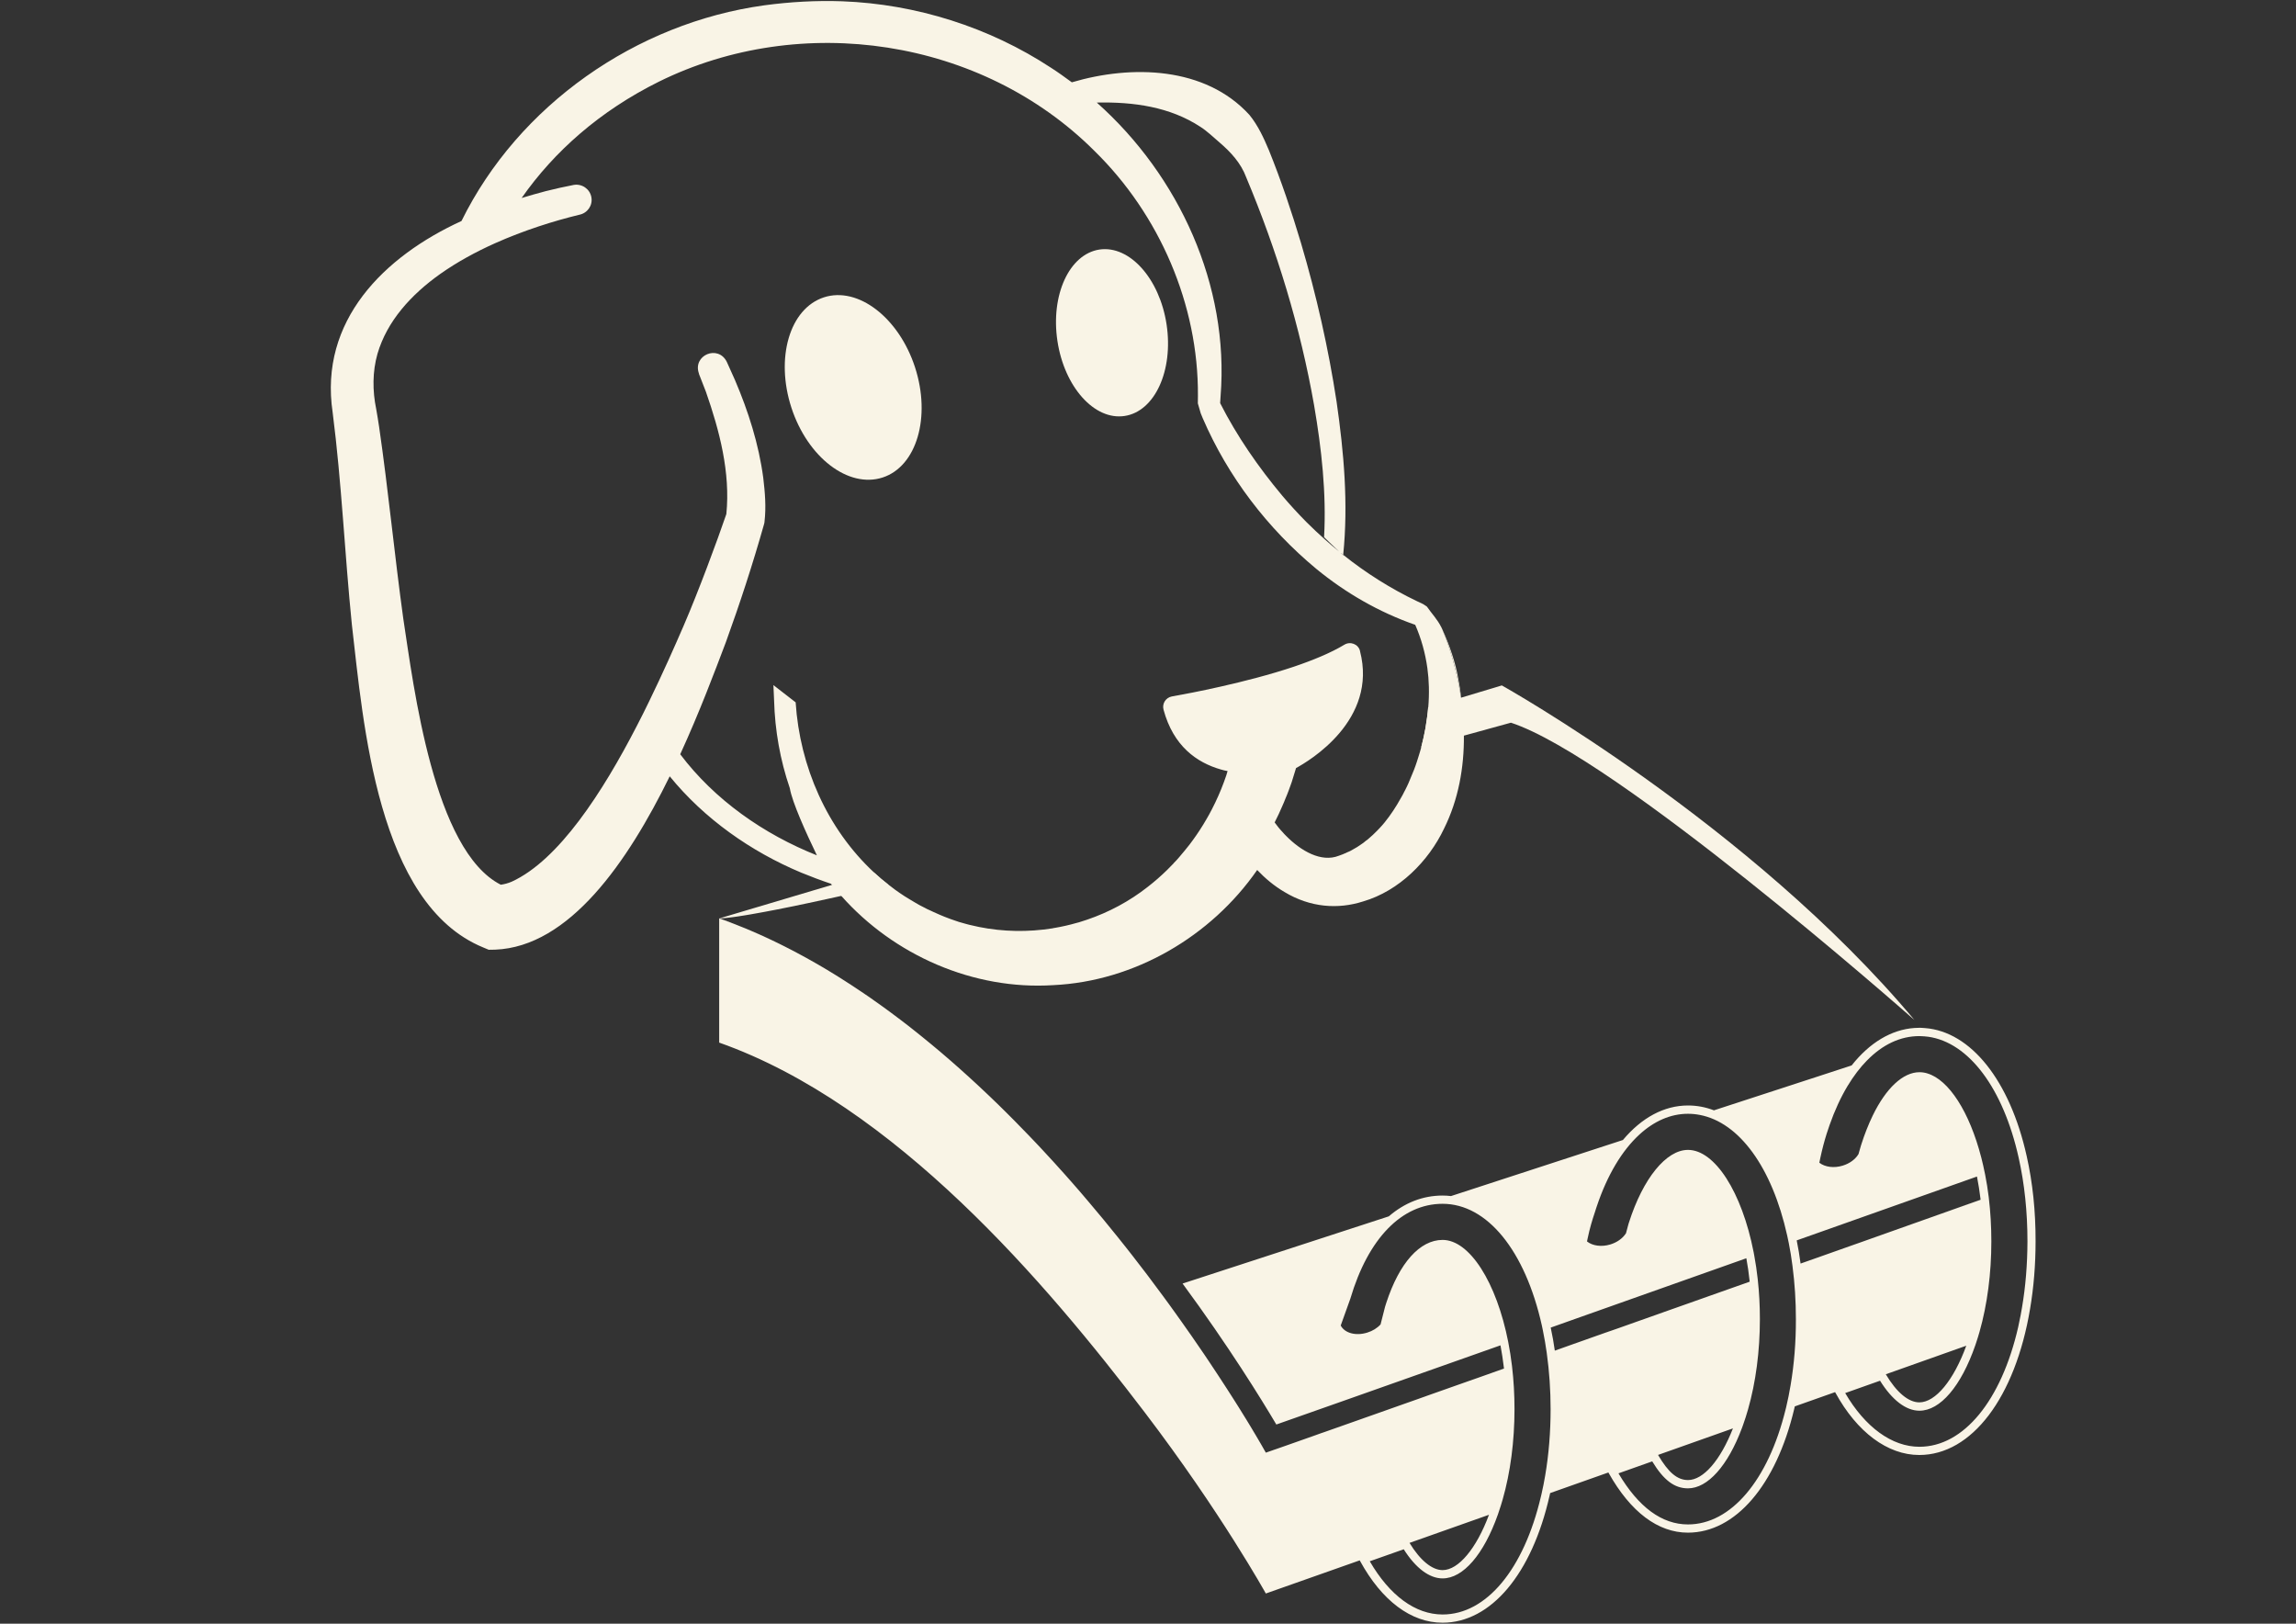 <?xml version="1.0" encoding="utf-8"?>
<!-- Generator: Adobe Illustrator 26.3.1, SVG Export Plug-In . SVG Version: 6.00 Build 0)  -->
<svg version="1.1" xmlns="http://www.w3.org/2000/svg" xmlns:xlink="http://www.w3.org/1999/xlink" x="0px" y="0px"
	 viewBox="0 0 841.89 595.28" style="enable-background:new 0 0 841.89 595.28;" xml:space="preserve">
<rect x="0" y="0" width="841.89" height="595.28" fill="#333333" stroke="none"/>
<style type="text/css">
	.st0{fill:#F9F4E6;}
</style>
<g id="Planner">
	<g>
		<g>
			<path class="st0" d="M489.99,486.07l-0.05,0.02l0.03-0.04C489.97,486.06,489.97,486.06,489.99,486.07z"/>
			<path class="st0" d="M419.75,466.16h-0.01c0.44,0.57,0.87,1.14,1.31,1.72C420.62,467.31,420.19,466.74,419.75,466.16z
				 M430.86,481.2c0.14,0.21,0.29,0.41,0.43,0.6c0,0.01,0,0.01,0.01,0.01c0,0,0,0,0-0.01C431.15,481.6,431.01,481.4,430.86,481.2z
				 M436.49,489.15c-0.02-0.03-0.04-0.07-0.08-0.1c0.02,0.03,0.04,0.07,0.07,0.1c0.33,0.47,0.66,0.95,0.99,1.42
				C437.14,490.09,436.81,489.62,436.49,489.15z M444.22,500.48c-0.26-0.41-0.54-0.8-0.81-1.21c0.27,0.41,0.54,0.8,0.8,1.21
				c0.04,0.05,0.08,0.12,0.12,0.18C444.28,500.59,444.25,500.54,444.22,500.48z M463.98,532.23c-0.01-0.01-0.01-0.02-0.02-0.03
				c-0.03-0.03-0.05-0.08-0.08-0.12c0.03,0.05,0.06,0.1,0.08,0.14c0.01,0.01,0.02,0.03,0.03,0.04
				C463.98,532.25,463.98,532.24,463.98,532.23z M551.47,501.75c-1.5,0.53-2.96,1.04-4.4,1.56c1.44-0.49,2.9-1.01,4.4-1.55
				l0.01-0.01H551.47z M588.68,488.58c0.13-0.04,0.26-0.09,0.4-0.13c0.8-0.29,1.62-0.57,2.43-0.87
				C590.56,487.91,589.62,488.25,588.68,488.58z M715.98,443.48c-2.58,0.92-5.15,1.84-7.68,2.74c2.53-0.9,5.09-1.8,7.69-2.73
				c3.36-1.2,6.77-2.41,10.25-3.64C722.77,441.07,719.36,442.29,715.98,443.48z M684.38,454.71c2.96-1.06,5.96-2.11,9.01-3.2
				C690.34,452.58,687.34,453.65,684.38,454.71z M660.23,463.24c0,0,0,0,0,0.01c0.6-0.22,1.22-0.43,1.83-0.65
				C661.44,462.81,660.84,463.02,660.23,463.24z"/>
		</g>
		<path class="st0" d="M684.38,454.71c2.96-1.06,5.96-2.11,9.01-3.2C690.34,452.58,687.34,453.65,684.38,454.71z M684.38,454.71
			c2.96-1.06,5.96-2.11,9.01-3.2C690.34,452.58,687.34,453.65,684.38,454.71z M263.76,336.72h-0.01c-0.01,0-0.02,0-0.02,0
			c0.4,0.14,0.79,0.29,1.18,0.43c1.42,0.52,2.85,1.03,4.24,1.58C267.37,338.03,265.57,337.36,263.76,336.72z M278.08,342.44
			c2.36,1.06,4.72,2.14,7.06,3.29C282.8,344.58,280.44,343.48,278.08,342.44z M319.06,365.79c-1.09-0.76-2.18-1.51-3.28-2.23
			c1.1,0.74,2.19,1.48,3.28,2.24c0.3,0.2,0.58,0.41,0.88,0.62C319.65,366.2,319.36,366,319.06,365.79z M684.38,454.71
			c2.96-1.06,5.96-2.11,9.01-3.2C690.34,452.58,687.34,453.65,684.38,454.71z"/>
	</g>
	<path class="st0" d="M269.15,338.73c-1.4-0.55-2.83-1.07-4.24-1.58c-0.38-0.14-0.78-0.29-1.18-0.43v-0.01c0.01,0,0.01,0,0.02,0.01
		h0.01C265.57,337.36,267.37,338.03,269.15,338.73z"/>
	<path class="st0" d="M285.14,345.73c-2.34-1.14-4.7-2.23-7.06-3.29C280.44,343.48,282.8,344.58,285.14,345.73z"/>
	<path class="st0" d="M319.94,366.42c-0.3-0.21-0.58-0.42-0.88-0.62c-1.09-0.76-2.18-1.51-3.28-2.24c1.1,0.73,2.19,1.47,3.28,2.23
		C319.36,366,319.65,366.2,319.94,366.42z"/>
	<path class="st0" d="M431.3,481.8c0,0.01,0,0.01,0,0.01c-0.01,0-0.01,0-0.01-0.01H431.3z"/>
	<path class="st0" d="M437.47,490.56c-0.33-0.47-0.66-0.95-0.99-1.42h0.01C436.81,489.62,437.14,490.09,437.47,490.56z"/>
	<path class="st0" d="M444.33,500.66c-0.04-0.05-0.08-0.12-0.12-0.18h0.01C444.25,500.54,444.28,500.59,444.33,500.66z"/>
	<path class="st0" d="M463.95,532.19c0,0.01,0,0.02,0,0.02c-0.02-0.04-0.04-0.09-0.08-0.14
		C463.9,532.12,463.92,532.16,463.95,532.19z"/>
	<path class="st0" d="M463.99,532.26c-0.01-0.01-0.02-0.03-0.03-0.04l0.02,0.01C463.98,532.24,463.98,532.25,463.99,532.26z"/>
	<g>
		<g>
			<path class="st0" d="M743.13,423.8c-6.15-27.64-20.46-45.61-37.31-46.89c-0.38-0.03-0.79-0.07-1.2-0.08
				c-0.08-0.01-0.16-0.01-0.24-0.01c-0.2-0.01-0.41-0.01-0.6-0.01c-0.62,0-1.23,0.02-1.84,0.07c-8.43,0.6-16.39,5.38-22.99,13.73
				l-11.42,3.73l-39.07,12.73c-3.06-1.18-6.23-1.78-9.51-1.78c-8.79,0-17.03,4.5-23.87,12.66l-63.03,20.55
				c-1.01-0.12-2.05-0.19-3.08-0.19c-7.27,0-13.93,2.64-19.72,7.62l-75.63,24.64c17,23.1,28.83,42.31,34.38,51.68
				c9.12-3.18,30.78-10.85,82.12-29c0.02-0.01,0.04-0.01,0.07-0.02c0.48,2.54,0.9,5.29,1.25,8.18c0.01,0.11,0.02,0.22,0.03,0.33
				h0.01l-0.01,0.01c-1.5,0.54-2.96,1.06-4.4,1.55c-0.01,0.01-0.01,0.01-0.01,0.01c-1.29,0.46-2.54,0.9-3.78,1.34
				c-0.62,0.22-1.23,0.44-1.84,0.65c-1.22,0.43-2.42,0.86-3.6,1.26l-0.01,0.01c-1.18,0.42-2.34,0.82-3.47,1.22
				c-2.87,1.02-5.62,2-8.26,2.92c-1.04,0.37-2.08,0.74-3.09,1.09l-0.01,0.01c-1.02,0.36-2.02,0.71-3,1.07
				c-1.97,0.69-3.86,1.36-5.7,2.01c-0.9,0.32-1.8,0.64-2.68,0.95c-3.09,1.1-5.98,2.11-8.68,3.07c-0.96,0.34-1.89,0.67-2.79,0.98
				c-0.2,0.08-0.38,0.14-0.58,0.21c-1.09,0.38-2.14,0.76-3.17,1.12c-3.93,1.4-7.38,2.61-10.4,3.67c-0.25,0.1-0.51,0.19-0.75,0.26
				c-0.03,0.01-0.07,0.02-0.09,0.03c-0.1,0.03-0.19,0.07-0.29,0.1c-0.02,0.01-0.04,0.02-0.08,0.02c-0.35,0.13-0.7,0.25-1.04,0.37
				c-0.48,0.18-0.96,0.34-1.41,0.51c-0.31,0.11-0.6,0.21-0.9,0.32c-0.74,0.26-1.44,0.51-2.11,0.74c-0.42,0.15-0.81,0.29-1.21,0.43
				c-2.54,0.9-4.62,1.64-6.32,2.23c-0.46,0.16-0.9,0.32-1.31,0.46c-1.03,0.36-1.89,0.67-2.61,0.91c-0.29,0.11-0.55,0.2-0.79,0.27
				c-0.24,0.1-0.46,0.18-0.67,0.24c-0.15,0.05-0.3,0.11-0.43,0.15c-0.24,0.09-0.45,0.16-0.64,0.22c-0.11,0.04-0.22,0.08-0.31,0.11
				c-0.23,0.08-0.41,0.14-0.53,0.19c-0.03,0.01-0.07,0.02-0.1,0.03c-0.09,0.03-0.14,0.04-0.18,0.07c-0.01,0-0.02,0.01-0.03,0.01
				c-0.03,0.01-0.04,0.01-0.04,0.01s-0.03-0.07-0.11-0.2c-0.02-0.03-0.04-0.09-0.08-0.14c-0.01-0.01-0.02-0.03-0.03-0.04
				c-0.02-0.04-0.04-0.09-0.08-0.14c-0.24-0.43-0.62-1.09-1.13-1.99c-0.14-0.24-0.3-0.51-0.45-0.78c-0.14-0.23-0.27-0.47-0.43-0.73
				c-0.11-0.19-0.22-0.37-0.33-0.57c-0.12-0.2-0.24-0.41-0.36-0.62c-0.25-0.42-0.51-0.86-0.78-1.32c-0.24-0.41-0.49-0.84-0.77-1.28
				c-0.08-0.13-0.15-0.26-0.24-0.41c-0.11-0.19-0.22-0.37-0.34-0.57c-0.08-0.13-0.15-0.26-0.24-0.4c-0.24-0.41-0.49-0.82-0.76-1.26
				c-0.35-0.57-0.71-1.17-1.09-1.79c-0.38-0.62-0.77-1.25-1.18-1.9c-0.31-0.49-0.62-0.99-0.93-1.51c-0.32-0.52-0.65-1.04-0.99-1.58
				c-0.45-0.71-0.91-1.45-1.39-2.2c-0.42-0.65-0.84-1.32-1.28-2c-0.32-0.49-0.64-0.99-0.96-1.5c-0.35-0.55-0.71-1.1-1.08-1.67
				c-0.7-1.09-1.43-2.2-2.18-3.34c-0.57-0.87-1.15-1.75-1.75-2.65c-0.3-0.45-0.6-0.9-0.9-1.35c-0.04-0.05-0.08-0.12-0.12-0.18
				c-0.26-0.41-0.53-0.8-0.8-1.21c-0.63-0.92-1.25-1.87-1.9-2.83c-1.3-1.91-2.64-3.87-4.04-5.88c-0.33-0.47-0.66-0.95-0.99-1.42
				c-0.02-0.03-0.04-0.07-0.07-0.1c-1.07-1.53-2.16-3.09-3.28-4.66c-0.37-0.53-0.75-1.06-1.13-1.58c-0.23-0.33-0.46-0.66-0.7-0.99
				c-0.01,0-0.01,0-0.01-0.01c-0.14-0.2-0.29-0.4-0.43-0.6c-0.73-1.01-1.46-2.03-2.21-3.07c-0.14-0.19-0.26-0.36-0.4-0.54
				c-0.57-0.79-1.15-1.57-1.74-2.38c-1.77-2.41-3.6-4.85-5.46-7.33c-0.44-0.57-0.87-1.14-1.31-1.72c-1.58-2.08-3.2-4.17-4.85-6.29
				c-0.82-1.06-1.66-2.11-2.51-3.18c-0.85-1.07-1.7-2.14-2.56-3.21c-1.73-2.16-3.49-4.31-5.28-6.49c-1.79-2.18-3.62-4.35-5.49-6.54
				c-0.92-1.1-1.87-2.2-2.81-3.3c-1.07-1.23-2.14-2.46-3.23-3.71c-0.85-0.97-1.69-1.92-2.55-2.88c-2.71-3.03-5.47-6.08-8.3-9.1
				c-0.42-0.45-0.84-0.9-1.26-1.35c-0.42-0.45-0.85-0.9-1.28-1.35c-0.78-0.81-1.55-1.64-2.33-2.44c-1.75-1.83-3.52-3.65-5.31-5.45
				c-1.07-1.09-2.16-2.17-3.24-3.24c-0.93-0.92-1.87-1.85-2.81-2.77c-0.96-0.92-1.91-1.85-2.88-2.77c-0.51-0.48-1.02-0.97-1.53-1.45
				c-2.03-1.94-4.09-3.84-6.17-5.73c-1.14-1.04-2.3-2.08-3.45-3.11c-1.03-0.92-2.07-1.84-3.11-2.74c-0.13-0.11-0.25-0.22-0.38-0.33
				c-1.08-0.95-2.17-1.88-3.27-2.81c-0.29-0.24-0.58-0.49-0.88-0.74c-0.82-0.7-1.66-1.41-2.51-2.1c-1.08-0.9-2.17-1.79-3.25-2.66
				c-0.67-0.55-1.34-1.09-2.01-1.62c-1.99-1.61-4.01-3.18-6.04-4.72l-1.62-1.22c-0.66-0.51-1.33-1-2-1.5
				c-2.27-1.68-4.56-3.33-6.87-4.94c-0.3-0.21-0.58-0.42-0.88-0.62c-1.09-0.76-2.18-1.51-3.28-2.24c-1.28-0.87-2.55-1.72-3.84-2.54
				c-1.21-0.79-2.43-1.57-3.65-2.34c-0.09-0.07-0.19-0.12-0.27-0.18c-0.75-0.47-1.5-0.93-2.25-1.4c-2.3-1.42-4.61-2.79-6.95-4.12
				c-1.09-0.63-2.18-1.23-3.27-1.84c-1.1-0.6-2.21-1.21-3.32-1.79c-0.1-0.07-0.21-0.12-0.32-0.18c-1.09-0.58-2.19-1.14-3.29-1.7
				c-1.15-0.59-2.32-1.18-3.49-1.75c-2.34-1.14-4.7-2.23-7.06-3.29c-0.84-0.37-1.68-0.75-2.53-1.1c-1.23-0.54-2.47-1.06-3.72-1.54
				c-0.89-0.36-1.79-0.71-2.68-1.07c-1.4-0.55-2.83-1.07-4.24-1.58c-0.38-0.14-0.78-0.29-1.18-0.43v45.55
				c64.46,22.78,119.89,88.11,156.01,135.53c28.02,36.78,44.43,66.44,44.43,66.44s1.61-0.54,34.43-12.15l0.12,0.22
				c7.98,14.59,18.73,22.64,30.24,22.64c17.73,0,32.77-17.86,39.26-46.6c0.07-0.31,0.14-0.62,0.21-0.93
				c6.67-2.36,13.79-4.88,21.35-7.55l0.12,0.22c8.03,14.28,18.07,21.84,29.04,21.84c17.38,0,32.32-17.36,38.97-45.33
				c0.08-0.32,0.15-0.64,0.22-0.96c4.81-1.69,9.73-3.45,14.78-5.23l0.12,0.22c7.94,14.5,19.14,22.83,30.74,22.83
				c19.22,0,35.18-21.02,40.63-53.56c1.34-7.86,2.02-16.2,2.02-24.76C746.43,444.07,745.33,433.54,743.13,423.8z M489.94,486.09
				l0.03-0.04c0,0.01,0,0.01,0.02,0.02L489.94,486.09z M545.98,555.34c-4.6,12.37-11.2,20.29-17.02,20.29
				c-3.87,0-8.28-3.63-12.12-9.98C525.17,562.7,534.81,559.29,545.98,555.34z M566.6,540.87c-0.38,2.29-0.84,4.57-1.35,6.8
				c-0.07,0.31-0.14,0.63-0.22,0.93c-6.26,26.73-20.02,43.3-36.07,43.3c-9.95,0-19.39-6.92-26.7-19.51
				c3.76-1.32,7.91-2.78,12.46-4.4c4.35,6.89,9.39,10.68,14.24,10.68c7.52,0,15.11-8.77,20.3-23.48c0.13-0.38,0.26-0.77,0.38-1.15
				c0.49-1.43,0.95-2.89,1.36-4.34c2.84-9.93,4.33-21.38,4.33-33.09c0-5.34-0.3-10.57-0.89-15.55c-0.01-0.11-0.02-0.23-0.04-0.34
				c0-0.01,0-0.01,0-0.02c-0.36-2.99-0.81-5.85-1.33-8.48c0-0.04-0.01-0.09-0.02-0.13c-4.32-22.09-14.23-37.52-24.09-37.52
				c-8.32,0-15.86,8.42-20.64,23.07c-0.15,0.46-0.3,0.92-0.46,1.46l-1.64,6.45c-1.22,1.35-2.94,2.41-4.88,3
				c-4.22,1.31-8.29,0.18-9.73-2.6l3.52-9.81c6.54-22.12,18.87-34.81,33.83-34.81c16.32,0,30.26,17.1,36.4,44.61
				c0.13,0.59,0.25,1.19,0.37,1.77c0.58,2.82,1.04,5.5,1.41,8.17c0.01,0.1,0.03,0.2,0.04,0.3v0.01c0.91,6.55,1.39,13.42,1.39,20.41
				C568.57,524.97,567.91,533.14,566.6,540.87z M589.08,488.45c-0.13,0.04-0.26,0.09-0.4,0.13c-0.59,0.22-1.18,0.43-1.76,0.63
				c-0.47,0.18-0.95,0.34-1.41,0.49c-0.12,0.04-0.24,0.09-0.36,0.13c-0.12,0.04-0.24,0.09-0.36,0.13c-0.59,0.21-1.18,0.42-1.76,0.62
				c-0.57,0.21-1.15,0.42-1.73,0.62c-0.92,0.33-1.84,0.65-2.74,0.97c-0.64,0.23-1.26,0.45-1.9,0.67c-0.04,0.02-0.09,0.04-0.14,0.05
				c-1.34,0.48-2.67,0.95-3.98,1.42c-0.81,0.29-1.63,0.57-2.43,0.86c0-0.01,0-0.01,0-0.02c-0.38-2.75-0.87-5.52-1.5-8.43l9.15-3.25
				l62.46-22.13l0.12-0.04c0.51,2.74,0.9,5.49,1.19,8.23c0.01,0.12,0.02,0.23,0.03,0.35v0.01c-0.9,0.32-1.79,0.64-2.67,0.95
				c-1.62,0.57-3.22,1.14-4.82,1.7c-1.35,0.47-2.68,0.95-4.01,1.42c-3.63,1.29-7.19,2.55-10.67,3.78c-1.67,0.58-3.32,1.18-4.95,1.75
				c-0.45,0.16-0.9,0.32-1.34,0.47c-0.19,0.07-0.37,0.13-0.56,0.2c-0.81,0.3-1.63,0.58-2.43,0.86c-0.18,0.07-0.34,0.13-0.52,0.19
				c-0.8,0.29-1.59,0.57-2.39,0.85c-2.38,0.84-4.71,1.66-6.99,2.47c-1.53,0.54-3.03,1.08-4.53,1.61c-0.75,0.26-1.5,0.53-2.23,0.79
				C591.98,487.43,590.52,487.95,589.08,488.45z M635.43,523.67c-4.59,11.71-10.85,18.94-16.48,18.94c-3.91,0-7.2-2.75-10.98-9.21
				C616.59,530.36,625.73,527.1,635.43,523.67z M656.57,507.84c-0.46,2.76-1,5.46-1.62,8.04c-0.08,0.32-0.15,0.64-0.24,0.96
				c-6.4,25.96-20.06,42.04-35.77,42.04c-9.56,0-18.13-6.3-25.49-18.73c4-1.41,8.13-2.87,12.38-4.39c4.2,6.92,8.17,9.89,13.11,9.89
				c7.22,0,14.62-8.27,19.79-22.11c0.14-0.4,0.3-0.79,0.43-1.19c0.66-1.83,1.26-3.73,1.81-5.66c2.84-9.93,4.34-21.38,4.34-33.1
				c0-4.96-0.26-9.81-0.77-14.4c-0.01-0.12-0.02-0.23-0.04-0.35c0,0,0,0,0-0.01c-0.31-2.84-0.73-5.71-1.26-8.55
				c-0.07-0.4-0.14-0.79-0.22-1.19c-4.32-22.09-14.23-37.52-24.08-37.52c-7.99,0-16.49,10.46-21.65,26.65l-0.07,0.22
				c-0.05,0.14-0.1,0.3-0.14,0.45l-0.87,3.24c-1.18,1.85-3.24,3.34-5.72,4.1c-3.21,0.99-6.54,0.54-8.58-1.1
				c0.07-0.36,0.15-0.74,0.24-1.12c0.76-3.72,1.76-6.93,2.65-9.59c0.15-0.52,0.33-1.02,0.49-1.53l0.21-0.62
				c3.84-11.48,9.25-20.46,15.59-26.29c5.4-4.97,11.48-7.65,17.84-7.65c1.47,0,2.92,0.14,4.35,0.42h0.01
				c14.42,2.76,26.45,19.15,32.02,44.19c0.21,0.93,0.42,1.88,0.6,2.84c0.53,2.64,0.97,5.38,1.33,8.19c0.01,0.1,0.02,0.21,0.04,0.31
				v0.01c0.81,6.17,1.23,12.66,1.23,19.3C658.54,491.95,657.88,500.11,656.57,507.84z M670.46,459.63c-1.42,0.49-2.84,1-4.23,1.5
				c-1.4,0.49-2.78,0.99-4.17,1.47c-0.6,0.22-1.22,0.43-1.83,0.65c0-0.01,0-0.01,0-0.01c-0.38-2.91-0.86-5.76-1.42-8.49
				c16.68-5.88,34.76-12.33,54.32-19.24l7.42-2.63l4.32-1.53l0.04-0.01c0.53,2.71,0.97,5.46,1.29,8.17
				c0.01,0.11,0.02,0.22,0.03,0.33v0.01c-3.47,1.23-6.88,2.44-10.25,3.64c-2.6,0.92-5.16,1.83-7.69,2.73h-0.01
				c-2.54,0.91-5.05,1.79-7.53,2.67c-2.49,0.89-4.94,1.76-7.38,2.62c-3.05,1.09-6.05,2.14-9.01,3.2c-0.59,0.2-1.19,0.42-1.77,0.63
				c-1.19,0.41-2.35,0.82-3.52,1.24C676.17,457.61,673.3,458.62,670.46,459.63z M720.99,493.36c-4.61,12.67-11.29,20.77-17.21,20.77
				c-3.98,0-8.36-3.65-12.3-10.3C700.91,500.47,710.74,496.97,720.99,493.36z M741.42,479.37c-0.15,0.92-0.32,1.85-0.49,2.75
				c-0.29,1.53-0.6,3.03-0.93,4.5c-6.16,26.84-19.97,43.79-36.21,43.79c-10.05,0-19.89-7.16-27.2-19.69
				c4.18-1.48,8.43-2.99,12.78-4.53c4.42,7.1,9.51,11,14.43,11c7.63,0,15.28-8.96,20.49-23.97c0.13-0.37,0.26-0.76,0.38-1.14
				c0.42-1.24,0.81-2.53,1.19-3.86c2.83-9.95,4.32-21.39,4.32-33.09c0-5.5-0.32-10.86-0.93-15.97c-0.01-0.11-0.02-0.22-0.04-0.33
				c0,0,0,0,0-0.01c-0.33-2.72-0.77-5.48-1.31-8.21c-0.02-0.1-0.04-0.21-0.07-0.31c-0.4-2.05-0.86-4.04-1.35-5.96
				c0-0.01-0.01-0.02-0.01-0.02c-4.3-16.65-11.86-28.44-19.77-30.79v-0.01c-0.96-0.29-1.92-0.43-2.89-0.43
				c-6,0-12.25,5.82-17.15,15.94c-1.53,3.16-3.01,6.91-4.17,10.57l-0.01,0.04c-0.04,0.13-0.09,0.25-0.12,0.37l-0.89,3.1
				c-1.15,1.92-3.25,3.46-5.79,4.23c-3.19,0.99-6.51,0.55-8.57-1.07c0.12-0.58,0.24-1.17,0.36-1.75c0.71-3.29,1.43-6.03,2.32-8.87
				c0.33-1.06,0.67-2.1,1.07-3.19c1.88-5.34,4.1-10.17,6.62-14.35c2.2-3.64,4.57-6.75,7.09-9.32h0.01
				c5.75-5.88,12.27-8.94,19.23-8.94c0.59,0,1.19,0.03,1.79,0.09c0.48,0.03,0.96,0.09,1.43,0.15c0.01,0,0.01,0,0.01,0
				c14.88,2.1,27.5,18.91,33.16,44.38c2.14,9.52,3.22,19.83,3.22,30.65C743.39,463.51,742.74,471.67,741.42,479.37z"/>
		</g>
		<g>
			<path class="st0" d="M325.88,324.47c-6.44,1.48-12.21,2.84-17.38,3.98h-0.03c-0.55,0.12-1.1,0.24-1.64,0.36
				c-1.08,0.24-2.12,0.47-3.14,0.69c-5.15,1.13-9.65,2.09-13.58,2.89c-0.79,0.16-1.55,0.32-2.29,0.46
				c-1.17,0.24-2.27,0.45-3.31,0.66c-0.58,0.11-1.14,0.22-1.69,0.32c-0.09,0.02-0.19,0.04-0.27,0.05c-0.54,0.11-1.06,0.21-1.56,0.3
				c-0.05,0.02-0.11,0.02-0.15,0.03c-0.59,0.11-1.17,0.21-1.73,0.32c-0.04,0.01-0.08,0.02-0.12,0.02c-0.64,0.11-1.24,0.22-1.84,0.33
				c-0.65,0.12-1.26,0.23-1.85,0.33c-0.6,0.1-1.18,0.2-1.72,0.29c-0.3,0.06-0.58,0.1-0.86,0.14c-0.2,0.03-0.38,0.07-0.57,0.09
				c-0.23,0.04-0.45,0.08-0.66,0.1c-0.29,0.05-0.55,0.09-0.81,0.13c-0.9,0.14-1.69,0.25-2.39,0.34c-0.12,0.01-0.24,0.03-0.35,0.04
				c-0.14,0.02-0.29,0.03-0.42,0.05c-0.2,0.02-0.38,0.04-0.57,0.07c-0.4,0.04-0.75,0.09-1.06,0.11c-0.08,0.01-0.15,0.02-0.22,0.02
				c-1.26,0.12-1.77,0.12-1.9,0.11c14.49-4.32,28.26-8.43,41.3-12.29c5.21-1.57,10.35-3.09,15.35-4.57
				C322.15,321.46,323.98,322.99,325.88,324.47z"/>
			<path class="st0" d="M701.98,373.95c-4.87-4.29-109.6-96.46-147.96-109c-5.85,1.61-11.62,3.22-17.22,4.74
				c-5.33,1.45-10.56,2.89-15.68,4.29c0-0.04,0-0.13,0.04-0.18c0.3-1.19,0.59-2.33,0.85-3.52c0.25-1.14,0.46-2.24,0.68-3.39
				c0.21-1.32,0.42-2.63,0.59-3.95c0.08-0.59,0.15-1.2,0.22-1.8c0.05-0.59,0.11-1.2,0.15-1.79h0.04c4.84-1.44,8.73-2.63,12-3.56
				h0.04c0.01,0,0.02-0.01,0.03-0.01c14.93-4.49,14.93-4.49,14.93-4.49S641.91,302.21,701.98,373.95z"/>
		</g>
	</g>
	<path class="st0" d="M489.97,486.04l-0.03,0.04l0.05-0.02C489.97,486.06,489.97,486.06,489.97,486.04z"/>
	<path class="st0" d="M489.99,486.07l-0.05,0.02l0.03-0.04C489.97,486.06,489.97,486.06,489.99,486.07z"/>
</g>
<g id="Chien">
	<g>
		<path class="st0" d="M535.96,257.48c-0.06-0.57-0.11-1.13-0.18-1.7c-0.27-2.43-0.66-4.84-1.13-7.22c-0.86-5.14-3-11.74-5.85-17.96
			c0.8,1.96,1.56,3.95,2.24,5.98l0.01,0.01c0.24,0.7,0.47,1.41,0.69,2.11c0.05,0.15,0.1,0.31,0.15,0.46
			c0.01,0.05,0.03,0.1,0.04,0.15c0.22,0.67,0.42,1.35,0.62,2.03c0,0-0.01,0.01,0,0.02c0.15,0.53,0.3,1.06,0.44,1.58
			c0.02,0.05,0.04,0.13,0.05,0.19v0.04c0.29,1.03,0.55,2.07,0.79,3.11c0.12,0.52,0.24,1.03,0.36,1.56c0.12,0.47,0.23,0.95,0.32,1.42
			c0.02,0.12,0.06,0.24,0.08,0.36c0.1,0.45,0.19,0.91,0.27,1.36c0.32,1.58,0.59,3.18,0.84,4.78c0.02,0.12,0.03,0.23,0.04,0.35
			c0.01,0.03,0.02,0.07,0.02,0.1c0.08,0.52,0.14,1.04,0.21,1.56C535.98,257.69,535.97,257.59,535.96,257.48z"/>
		<path class="st0" d="M536.51,262.87c-0.12-1.66-0.3-3.35-0.51-5v-0.04c-0.01-0.11-0.03-0.23-0.04-0.34
			c0.01,0.11,0.02,0.21,0.03,0.32c-0.07-0.52-0.13-1.04-0.21-1.56c0-0.03-0.01-0.07-0.02-0.1c-0.01-0.12-0.03-0.23-0.06-0.35
			c-0.24-1.61-0.52-3.2-0.82-4.78c-0.09-0.45-0.18-0.91-0.27-1.36c-0.02-0.12-0.05-0.24-0.08-0.36c-0.1-0.47-0.21-0.95-0.32-1.42
			c-0.12-0.53-0.24-1.04-0.36-1.56c-0.25-1.04-0.53-2.07-0.81-3.1v-0.04c0-0.09,0-0.13-0.04-0.18c-0.14-0.54-0.29-1.08-0.43-1.61
			c-0.01-0.01,0-0.02,0-0.02c-0.2-0.68-0.4-1.36-0.62-2.03c-0.01-0.05-0.03-0.1-0.04-0.15c-0.06-0.15-0.1-0.31-0.15-0.46
			c-0.23-0.7-0.46-1.42-0.7-2.12c-0.68-2.03-1.44-4.02-2.24-5.98c-0.09-0.25-0.22-0.42-0.3-0.63c-1.57-3.1-3.47-4.93-5.3-7.6
			l-1.32-0.89c-0.76-0.33-1.48-0.67-2.24-1.06c-9.67-4.62-18.78-10.35-27.14-17.04v0.18c-0.42-0.38-0.85-0.77-1.26-1.19
			c0.42,0.37,0.85,0.71,1.26,1.01c1.91-18.78,0.25-37.52-2.42-56.09c-3-19.67-7.41-39.09-13.05-58.21
			c-3.43-11.45-7.25-22.85-11.74-33.96c-1.91-4.54-4.02-9.16-7.17-13.02c-16.2-17.77-43.2-18.44-65.12-11.95
			c-1.28-0.93-2.54-1.87-3.82-2.76c-1.23-0.89-2.54-1.74-3.82-2.58C362.73,9.96,335.93,1.49,308.83,0.47
			c-9.49-0.34-19.15,0.21-28.57,1.48c-47.06,6.49-90.14,36.63-111.04,79.07c-28.33,12.96-52.29,36.5-47.24,70.21
			c3.31,25.86,4.41,51.76,7.04,77.75c4.2,36.17,9.29,102.43,48.16,118.37l2.03,0.85l2.34-0.04c27.21-1.06,48.62-32.13,64.02-63.55
			c12.67,15.56,29.71,27.56,48.21,35.31c3.6,1.48,7.25,2.85,10.93,4.08c0.13,0.12,0.22,0.3,0.34,0.42c1.1,1.4,2.25,2.72,3.4,4.02
			h0.03c19.3,21.79,48.5,34.6,77.72,32.73c29.81-1.4,57.87-17.85,74.78-42.22c2.94,3.09,6.23,5.85,9.97,8.05
			c9.49,5.73,19.67,6.44,28.91,3.47c13.14-3.85,23.92-14.67,29.63-26.67c5.3-10.68,7.38-22.42,7.29-34.13
			C536.8,267.4,536.73,265.11,536.51,262.87z M440.18,46.51c2.55,1.65,4.71,3.77,7.04,5.76c4.08,3.49,7.81,7.55,9.71,12.68
			c11.28,26.84,19.89,54.99,24.93,83.69c2.72,15.86,4.54,32.19,3.65,48.29c1.83,1.78,3.65,3.56,5.51,5.26
			c-1.69-1.35-3.39-2.79-5.05-4.28c-2.41-2.12-4.74-4.33-7.04-6.62c-3.05-3.09-5.97-6.27-8.77-9.58
			c-8.73-10.44-16.61-21.79-22.76-33.92c0.04-0.89,0.09-1.86,0.16-2.54c3.22-40.62-15.22-80.81-45.4-107.65
			C415.59,37.31,428.95,39.14,440.18,46.51z M523.71,259.35c-0.07,0.59-0.13,1.2-0.2,1.79c-0.07,0.6-0.14,1.21-0.22,1.8
			c-0.18,1.32-0.38,2.63-0.59,3.95c-0.22,1.14-0.43,2.24-0.68,3.39c-0.25,1.19-0.55,2.33-0.85,3.52c-0.04,0.04-0.04,0.13-0.04,0.18
			c-0.04,0.04-0.04,0.12-0.04,0.16c-0.3,1.07-0.59,2.12-0.93,3.14c-0.21,0.67-0.42,1.35-0.64,2.03c-0.34,1.01-0.67,1.99-1.06,2.97
			c-0.64,1.61-1.28,3.18-1.95,4.71c-0.38,0.89-0.81,1.74-1.23,2.58c-0.13,0.25-0.25,0.51-0.38,0.71c-0.38,0.77-0.76,1.53-1.23,2.29
			c-1.78,3.23-3.77,6.23-5.97,8.95c-0.59,0.73-1.19,1.4-1.83,2.08c-0.34,0.34-0.64,0.68-0.98,1.02c-0.98,1.01-1.99,1.95-3.05,2.84
			c-0.3,0.3-0.64,0.55-0.98,0.76c-0.59,0.52-1.23,1.02-1.91,1.44c-0.85,0.59-1.74,1.19-2.67,1.66c-0.8,0.51-1.65,0.93-2.54,1.26
			c-0.09,0.09-0.16,0.13-0.25,0.13c-0.85,0.38-1.69,0.73-2.58,1.02c-6.4,2.54-13.87-1.7-19.46-7.42c-0.38-0.38-0.76-0.77-1.1-1.19
			c-1.11-1.14-2.08-2.38-2.97-3.61c1.01-1.99,1.99-4.02,2.84-6.06c0.38-0.85,0.77-1.74,1.1-2.63c0.86-1.96,1.57-3.99,2.3-6.03
			c0.55-1.74,1.1-3.47,1.61-5.21c4.75-2.58,30.06-17.52,23.44-42.91c0-0.04,0-0.04,0-0.09c-0.64-2.45-3.56-3.56-5.76-2.2
			c-4.84,2.92-11.36,5.63-18.4,8.01c-8.82,2.97-18.53,5.43-26.93,7.33c-7.5,1.7-13.99,2.92-17.89,3.61
			c-2.24,0.43-3.64,2.63-3.05,4.84c3.6,13.35,12.16,19.42,21.11,21.96c0.76,0.21,1.56,0.43,2.38,0.55c-0.13,0.51-0.3,1.07-0.47,1.57
			c-1.14,3.39-2.5,6.74-4.07,10.01c-0.09,0.12-0.13,0.3-0.21,0.42c-0.64,1.36-1.36,2.72-2.08,4.04c-0.68,1.26-1.44,2.54-2.21,3.77
			c-1.53,2.5-3.18,4.87-4.92,7.16c-0.59,0.77-1.19,1.48-1.78,2.21c-0.64,0.8-1.31,1.61-2.03,2.42c-0.31,0.36-0.63,0.73-0.95,1.08
			c-0.35,0.37-0.7,0.74-1.04,1.08c-0.09,0.18-0.21,0.3-0.38,0.43c-0.64,0.68-1.31,1.35-1.99,2.03c-2.24,2.2-4.62,4.28-7.13,6.23
			c-6.74,5.3-14.28,9.32-22.26,12.04c-0.73,0.25-1.4,0.46-2.08,0.67c-0.59,0.22-1.19,0.38-1.78,0.52c-2.63,0.76-5.26,1.35-7.93,1.81
			c-0.3,0.04-0.64,0.09-0.93,0.18c-8.91,1.4-18.02,1.28-26.92-0.51c-1.22-0.24-2.44-0.52-3.65-0.82c-0.37-0.1-0.76-0.2-1.13-0.3
			c-0.82-0.22-1.65-0.45-2.47-0.7h-0.01c-0.19-0.06-0.36-0.12-0.54-0.18c-0.09-0.02-0.19-0.05-0.27-0.1c-0.02,0-0.05-0.01-0.08-0.02
			c-0.02-0.01-0.02-0.01-0.03-0.01c-0.22-0.08-0.45-0.14-0.67-0.23c-0.52-0.16-1.02-0.34-1.54-0.53c-0.74-0.26-1.47-0.55-2.21-0.84
			c-0.59-0.23-1.18-0.47-1.76-0.73c-0.73-0.3-1.48-0.64-2.21-0.98c-0.42-0.16-0.85-0.38-1.26-0.59c-0.81-0.34-1.57-0.71-2.34-1.14
			c-1.06-0.51-2.07-1.06-3.05-1.65c-0.77-0.43-1.48-0.86-2.21-1.32c-1.26-0.71-2.45-1.53-3.64-2.33c-1.19-0.8-2.29-1.61-3.4-2.5
			c-0.21-0.13-0.42-0.3-0.59-0.43c-1.9-1.48-3.73-3.01-5.46-4.62c-17.18-15.99-27.18-38.79-28.7-62.33l-8.15-6.32l0.25,5.68
			c0.3,10.9,2.21,21.75,5.77,32.14c0.85,5.08,5.89,16.23,9.92,24.59c-19.51-7.76-37.52-20.35-50.11-37.06
			c7.08-15.43,12.67-30.36,16.75-41.12c5.17-14.28,9.83-28.53,13.99-43.25l0.13-0.55l0.03-0.3c0.64-5.46,0.18-10.77-0.46-16.15
			c-1.65-12.38-5.46-24.33-10.35-35.78l-3.01-6.7c-3.18-6.44-12.62-2.46-10.22,4.28l0.04,0.21l2.51,6.44
			c5,14.29,9.03,29.65,7.5,44.86c-3.31,9.71-10.26,28.45-15.65,40.92c-3.3,7.63-7.59,17.33-12.63,27.68
			c-1.44,2.97-2.97,6.07-4.57,9.12c-12.47,24.17-28.58,49.18-45.88,57.07c-1.4,0.59-2.72,0.93-3.98,1.1
			c-24.6-12.5-31.89-72.33-35.75-97.56c-3.22-23.27-5.47-46.97-8.86-70.29c-0.12-0.77-0.92-5.98-1.06-6.49
			c-1.4-6.74-1.4-13.78,0.46-20.31c3.49-11.92,12.22-21.63,23.11-29.34c6.15-4.33,13.01-8.06,20.01-11.19
			c10.56-4.71,21.45-8.15,30.9-10.44c2.97-0.59,4.97-3.43,4.41-6.44c-0.55-3.01-3.43-5-6.44-4.5c-3.6,0.68-6.86,1.44-10.34,2.3
			c-2.92,0.76-5.85,1.61-8.79,2.5c11.96-17.09,28.71-31.92,50.33-42.65C293.83,4.16,359.92,14,401.31,55.33
			c23.83,23.32,38.16,56.34,37.94,89.75l-0.03,2.8l1.06,3.65c0.25,0.59,0.46,1.19,0.73,1.78c9.24,21.41,23.7,40.36,41.63,55.23
			c10.77,8.86,23.1,15.94,36.29,20.53c2.21,5.04,3.69,10.38,4.45,15.86C524,249.35,524.14,254.22,523.71,259.35z"/>
		<path class="st0" d="M492.5,203.38v0.18c-0.42-0.38-0.85-0.77-1.26-1.19C491.65,202.74,492.08,203.09,492.5,203.38z"/>
		<path class="st0" d="M443.28,298.74c-0.68,1.26-1.44,2.54-2.21,3.77C441.84,301.28,442.56,300,443.28,298.74z"/>
		<path class="st0" d="M492.5,203.38v0.18c-0.42-0.38-0.85-0.77-1.26-1.19C491.65,202.74,492.08,203.09,492.5,203.38z"/>
		<path class="st0" d="M535.99,257.8c-0.07-0.52-0.13-1.04-0.21-1.56c0.07,0.41,0.12,0.82,0.18,1.24
			C535.97,257.59,535.98,257.69,535.99,257.8z"/>
		<path class="st0" d="M323.64,175.06c-12.55,4.08-27.51-7.37-33.45-25.6c-5.94-18.28-0.64-36.34,11.91-40.45
			c12.51-4.07,27.48,7.42,33.42,25.65C341.44,152.89,336.14,170.99,323.64,175.06z"/>
		<path class="st0" d="M412.37,152.5c-11.06,1.69-22.09-10.64-24.63-27.47c-2.55-16.83,4.32-31.84,15.38-33.54
			c11.07-1.65,22.09,10.64,24.64,27.47C430.31,135.85,423.43,150.85,412.37,152.5z"/>
		<path class="st0" d="M441.07,302.51c0.77-1.23,1.53-2.51,2.21-3.77C442.56,300,441.84,301.28,441.07,302.51z"/>
	</g>
</g>
</svg>
